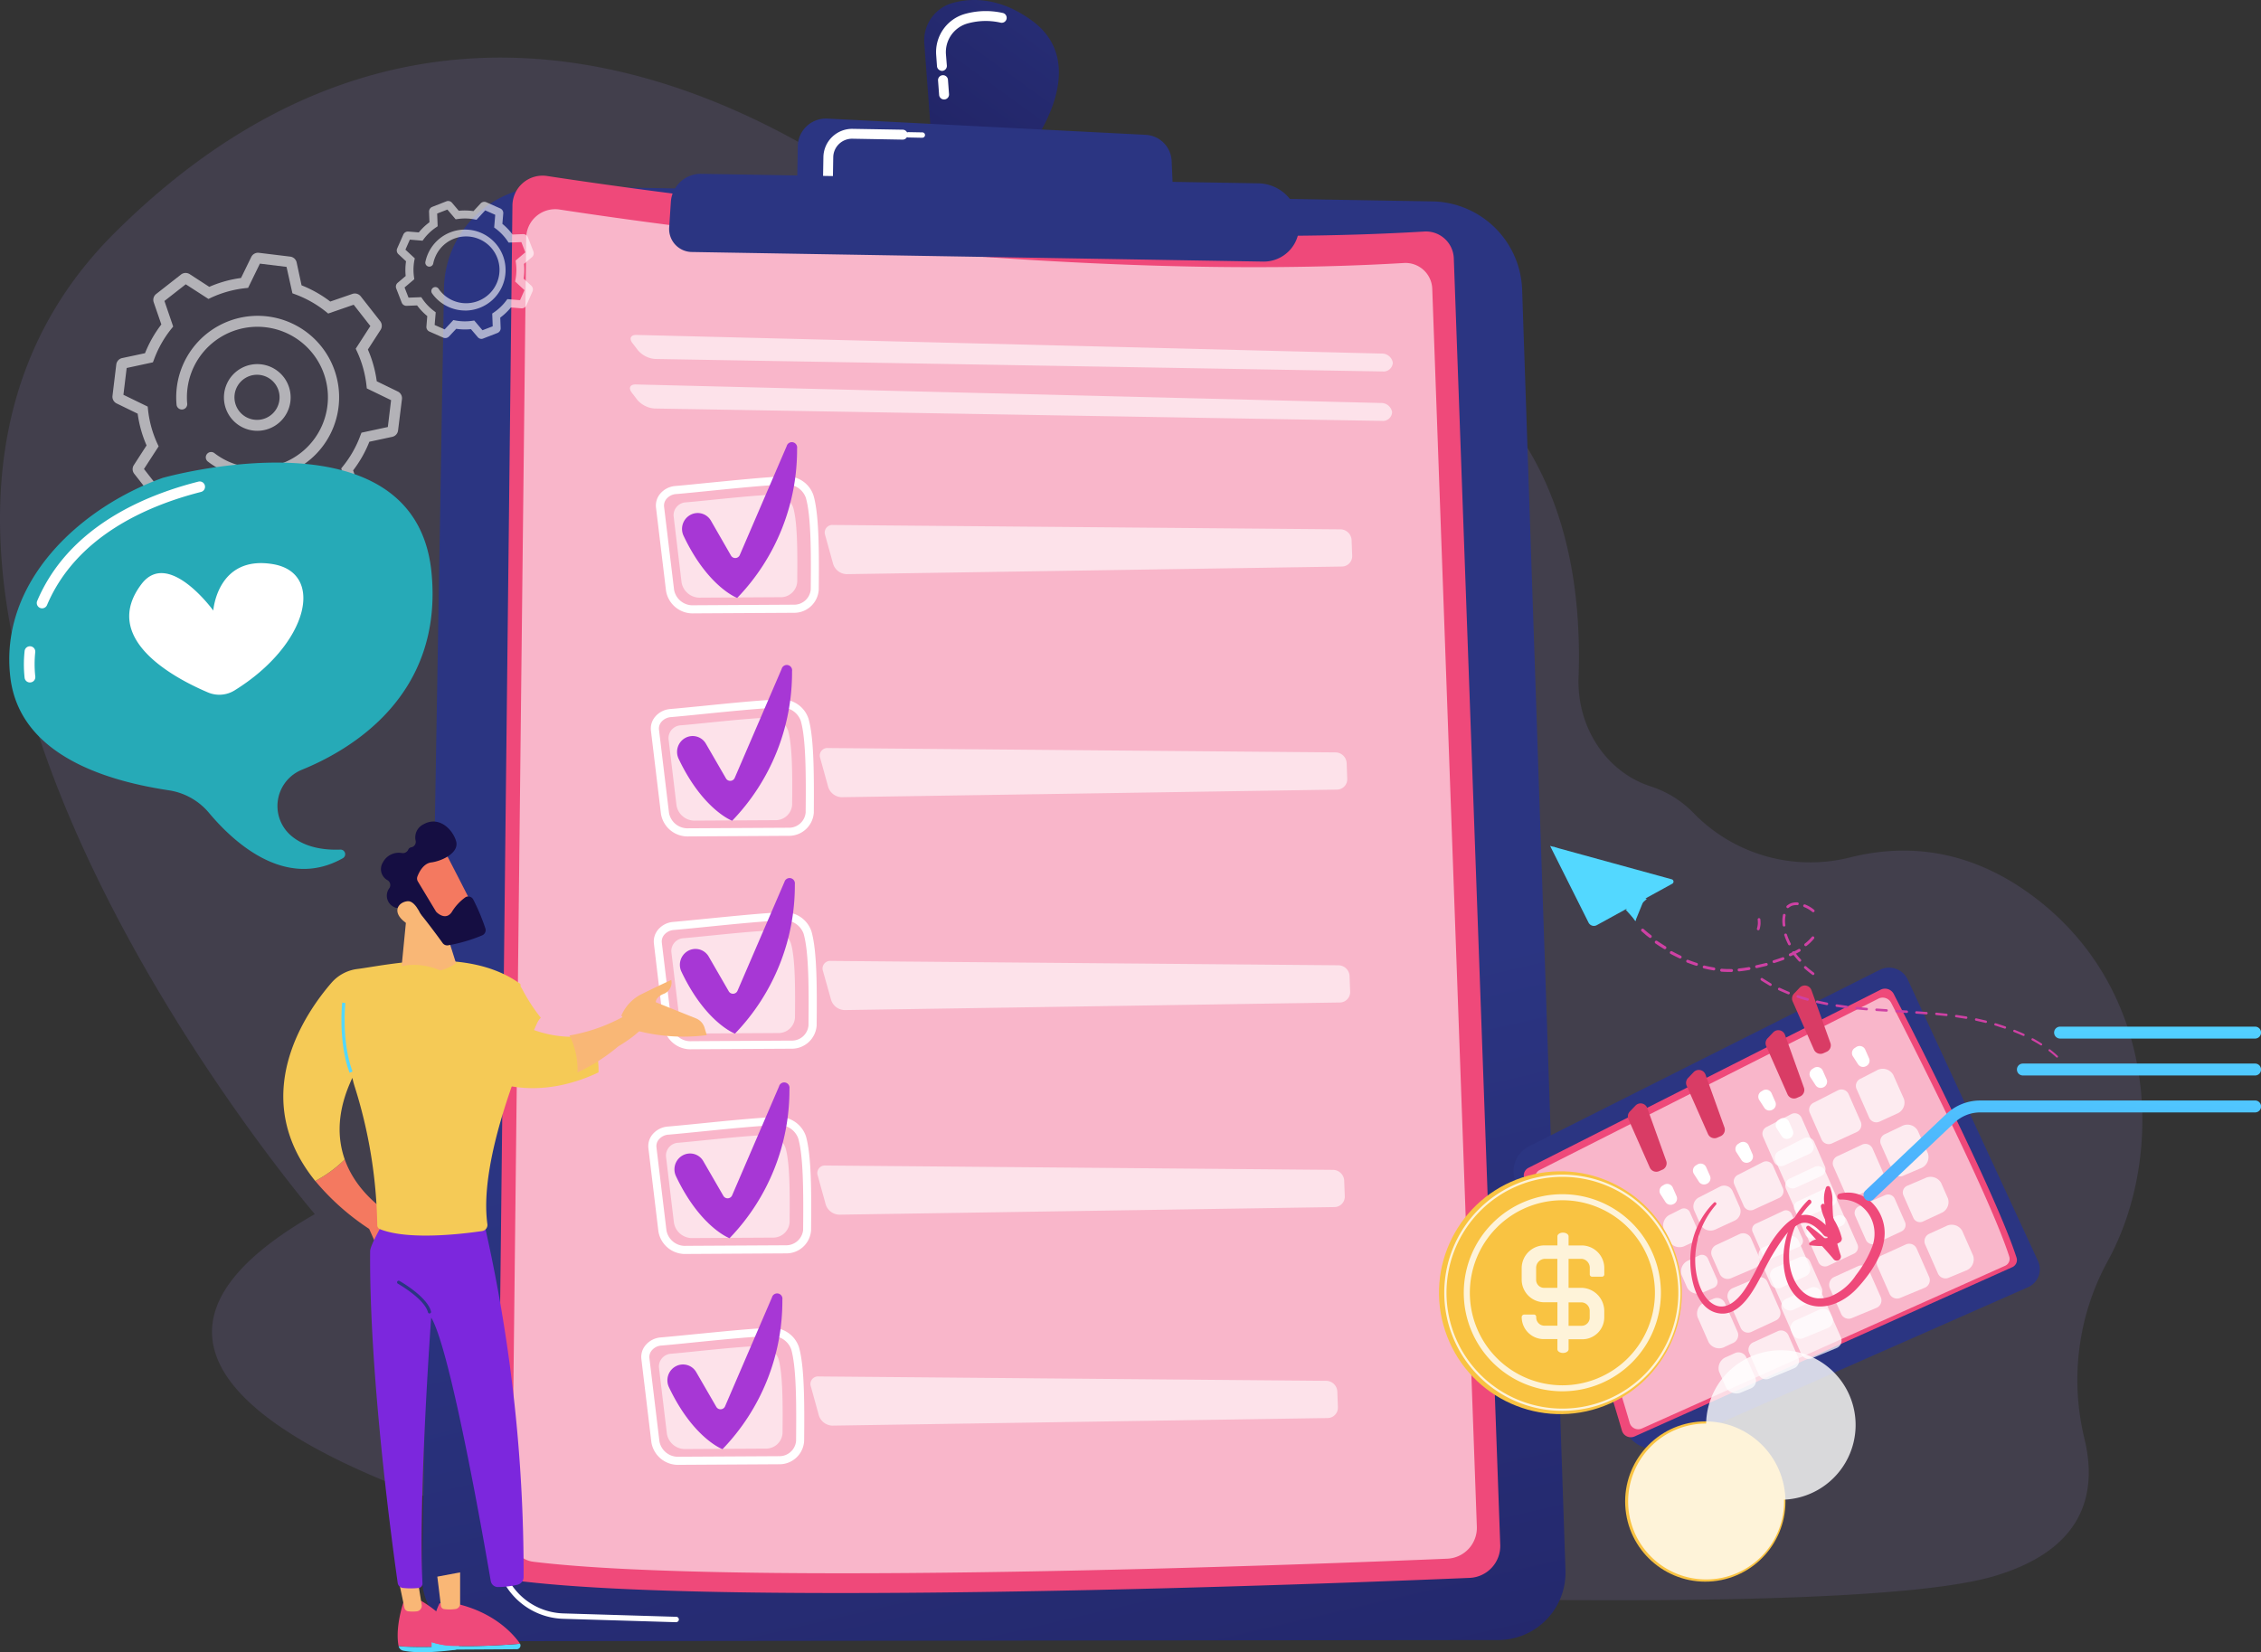 <svg xmlns="http://www.w3.org/2000/svg" xmlns:xlink="http://www.w3.org/1999/xlink" width="438.577" height="320.558" viewBox="0 0 438.577 320.558">
  <rect x="0" y="0" width="438.577" height="320.558" fill="#333333" stroke="none"/>
  <defs>
    <linearGradient id="linear-gradient" x1="0.428" y1="0.616" x2="0.689" y2="2.043" gradientUnits="objectBoundingBox">
      <stop offset="0" stop-color="#2b3582"/>
      <stop offset="1" stop-color="#150e42"/>
    </linearGradient>
    <linearGradient id="linear-gradient-2" x1="-1.502" y1="6.815" x2="-0.476" y2="5.744" gradientUnits="objectBoundingBox">
      <stop offset="0" stop-color="#a737d5"/>
      <stop offset="1" stop-color="#ef497a"/>
    </linearGradient>
    <linearGradient id="linear-gradient-3" x1="-11.484" y1="51.106" x2="-15.894" y2="56.664" xlink:href="#linear-gradient-2"/>
    <linearGradient id="linear-gradient-4" x1="-11.445" y1="51.105" x2="-15.852" y2="56.663" xlink:href="#linear-gradient-2"/>
    <linearGradient id="linear-gradient-5" x1="-10.707" y1="50.148" x2="-15.118" y2="55.713" xlink:href="#linear-gradient-2"/>
    <linearGradient id="linear-gradient-6" x1="-10.052" y1="50.091" x2="-15.855" y2="56.065" xlink:href="#linear-gradient-2"/>
    <linearGradient id="linear-gradient-7" x1="-9.144" y1="48.051" x2="-13.555" y2="53.609" xlink:href="#linear-gradient-2"/>
    <linearGradient id="linear-gradient-8" x1="0.689" y1="-1.147" x2="-2.328" y2="2.512" xlink:href="#linear-gradient"/>
    <linearGradient id="linear-gradient-9" x1="-2.535" y1="89.063" x2="-3.613" y2="95.21" xlink:href="#linear-gradient"/>
    <linearGradient id="linear-gradient-10" x1="-1.387" y1="87.915" x2="-1.832" y2="93.78" xlink:href="#linear-gradient"/>
    <linearGradient id="linear-gradient-11" x1="-181.697" y1="0.5" x2="-180.696" y2="0.5" gradientUnits="objectBoundingBox">
      <stop offset="0" stop-color="#f9b776"/>
      <stop offset="1" stop-color="#f47960"/>
    </linearGradient>
    <linearGradient id="linear-gradient-12" x1="-242.185" y1="0.502" x2="-241.185" y2="0.502" xlink:href="#linear-gradient-2"/>
    <linearGradient id="linear-gradient-13" x1="-243.629" y1="-12.954" x2="-247.327" y2="11.14" gradientUnits="objectBoundingBox">
      <stop offset="0" stop-color="#53d8ff"/>
      <stop offset="1" stop-color="#3840f7"/>
    </linearGradient>
    <linearGradient id="linear-gradient-14" x1="-640.454" y1="-0.842" x2="-640.959" y2="2.387" xlink:href="#linear-gradient-11"/>
    <linearGradient id="linear-gradient-15" x1="-166.295" y1="-5.4" x2="-168.81" y2="17.716" xlink:href="#linear-gradient-13"/>
    <linearGradient id="linear-gradient-16" x1="-168.233" y1="0.5" x2="-167.233" y2="0.5" xlink:href="#linear-gradient-2"/>
    <linearGradient id="linear-gradient-17" x1="-651.773" y1="-0.223" x2="-652.288" y2="2.539" xlink:href="#linear-gradient-11"/>
    <linearGradient id="linear-gradient-18" x1="-95.105" y1="-0.312" x2="-97.55" y2="1.239" gradientUnits="objectBoundingBox">
      <stop offset="0" stop-color="#7c27dd"/>
      <stop offset="1" stop-color="#2b41d9"/>
    </linearGradient>
    <linearGradient id="linear-gradient-19" x1="-270.942" y1="-0.222" x2="-271.76" y2="2.967" xlink:href="#linear-gradient-11"/>
    <linearGradient id="linear-gradient-20" x1="-202.077" y1="-176.07" x2="-203.149" y2="-174.789" xlink:href="#linear-gradient-11"/>
    <linearGradient id="linear-gradient-21" x1="-143.451" y1="-116.215" x2="-142.544" y2="-116.215" xlink:href="#linear-gradient"/>
    <linearGradient id="linear-gradient-22" x1="-581.999" y1="-585.295" x2="-579.54" y2="-587.951" xlink:href="#linear-gradient-11"/>
    <linearGradient id="linear-gradient-23" x1="-1335.95" y1="-0.965" x2="-1344.313" y2="1.467" xlink:href="#linear-gradient-13"/>
    <linearGradient id="linear-gradient-24" x1="-434.901" y1="-0.867" x2="-435.824" y2="0.839" xlink:href="#linear-gradient"/>
    <linearGradient id="linear-gradient-25" x1="-197.827" y1="-1.461" x2="-201.061" y2="3.372" xlink:href="#linear-gradient-11"/>
    <linearGradient id="linear-gradient-26" x1="-196.609" y1="-1.012" x2="-199.818" y2="5.17" xlink:href="#linear-gradient-11"/>
    <linearGradient id="linear-gradient-27" x1="-23.208" y1="27.156" x2="-24.022" y2="28.326" xlink:href="#linear-gradient"/>
    <linearGradient id="linear-gradient-28" x1="82.075" y1="-15.597" x2="80.857" y2="-15.084" xlink:href="#linear-gradient-2"/>
    <linearGradient id="linear-gradient-29" x1="24.858" y1="-17.883" x2="22.764" y2="-15.58" gradientUnits="objectBoundingBox">
      <stop offset="0" stop-color="#fdf53f"/>
      <stop offset="1" stop-color="#d93c65"/>
    </linearGradient>
    <linearGradient id="linear-gradient-30" x1="25.056" y1="-17.457" x2="22.963" y2="-15.154" xlink:href="#linear-gradient-29"/>
    <linearGradient id="linear-gradient-31" x1="25.289" y1="-16.871" x2="23.194" y2="-14.569" xlink:href="#linear-gradient-29"/>
    <linearGradient id="linear-gradient-32" x1="25.54" y1="-16.291" x2="23.447" y2="-13.989" xlink:href="#linear-gradient-29"/>
    <linearGradient id="linear-gradient-33" x1="165.628" y1="-40.928" x2="154.953" y2="-38.87" xlink:href="#linear-gradient-2"/>
    <linearGradient id="linear-gradient-34" x1="57.16" y1="-26.775" x2="53.494" y2="-25.426" xlink:href="#linear-gradient-2"/>
    <linearGradient id="linear-gradient-35" x1="38.937" y1="-28.271" x2="36.488" y2="-26.892" xlink:href="#linear-gradient-2"/>
    <linearGradient id="linear-gradient-36" x1="0.911" y1="-0.799" x2="-1.201" y2="5.475" xlink:href="#linear-gradient-13"/>
    <linearGradient id="linear-gradient-37" x1="0.824" y1="-4.479" x2="-2.615" y2="48.45" xlink:href="#linear-gradient-13"/>
    <linearGradient id="linear-gradient-38" x1="0.739" y1="-2.59" x2="-3.316" y2="50.22" xlink:href="#linear-gradient-13"/>
    <linearGradient id="linear-gradient-39" x1="91.144" y1="1.664" x2="90.164" y2="0.244" gradientUnits="objectBoundingBox">
      <stop offset="0" stop-color="#e92556"/>
      <stop offset="1" stop-color="#f9c342"/>
    </linearGradient>
    <linearGradient id="linear-gradient-40" x1="135.388" y1="1.664" x2="134.409" y2="0.244" xlink:href="#linear-gradient-39"/>
    <linearGradient id="linear-gradient-41" x1="-544.308" y1="-212.372" x2="-549.561" y2="-215.263" xlink:href="#linear-gradient-13"/>
    <linearGradient id="linear-gradient-42" x1="-88.466" y1="-58.316" x2="-89.445" y2="-59.912" xlink:href="#linear-gradient-13"/>
    <linearGradient id="linear-gradient-43" x1="-115.36" y1="-70.289" x2="-116.407" y2="-71.193" xlink:href="#linear-gradient-13"/>
    <linearGradient id="linear-gradient-44" x1="-24.697" y1="-272.276" x2="-20.383" y2="-273.126" xlink:href="#linear-gradient-13"/>
  </defs>
  <g id="chek-01" transform="translate(-5.431 -14.38)">
    <g id="Grupo_56151" data-name="Grupo 56151" transform="translate(5.431 25.557)" opacity="0.8">
      <path id="Trazado_132689" data-name="Trazado 132689" d="M333.739,182.368a31.572,31.572,0,0,0,30.7,8.784c10.425-2.584,22.762-1.85,35.354,7.559,24.412,18.2,25.5,50.612,14.554,70.66a48.093,48.093,0,0,0-4.619,34.454c2.525,10.205.426,21.645-17.795,26.895-36.777,10.6-238.687.14-264.481-4.594S5.449,295.269,66.493,260.391c0,0-105.816-123.659-38.853-190.345,60.622-60.367,123.833-26.43,152.777-4.521a58.7,58.7,0,0,0,37.23,12.112c33.867-1,96.515,6.795,93.986,78.633-.335,9.616,5.308,18.229,13.8,21.071A20.207,20.207,0,0,1,333.739,182.368Z" transform="translate(-5.431 -36.012)" fill="#7d6eb2" opacity="0.25"/>
    </g>
    <path id="Trazado_132694" data-name="Trazado 132694" d="M203.946,528.706a.45.45,0,0,1-.253-.377c-1.927-37.859-22.218-84.849-22.4-85.319a.439.439,0,1,1,.8-.351c.207.47,20.539,47.6,22.477,85.629a.429.429,0,0,1-.413.455A.46.46,0,0,1,203.946,528.706Z" transform="translate(-96.127 -206.838)" fill="#fff" opacity="0.53"/>
    <path id="Trazado_132695" data-name="Trazado 132695" d="M231.113,84.327l171.232,2.93A17.744,17.744,0,0,1,419.773,104.4l8.407,248.449a13.083,13.083,0,0,1-13.057,13.527l-196.313.222a12.4,12.4,0,0,1-12.432-12.634l4.258-249.844A20.152,20.152,0,0,1,231.113,84.327Z" transform="translate(-119.086 -33.804)" fill="url(#linear-gradient)"/>
    <path id="Trazado_132696" data-name="Trazado 132696" d="M253.289,578.505h0l-21.955-.661a13.589,13.589,0,0,1-13.135-13.76l.563-33.157a.517.517,0,1,1,1.033,0l-.563,33.157a12.556,12.556,0,0,0,12.132,12.711l21.955.661a.517.517,0,0,1,0,1.033Z" transform="translate(-116.699 -249.393)" fill="#fff"/>
    <path id="Trazado_132697" data-name="Trazado 132697" d="M220.117,506.557h0a.517.517,0,0,1-.517-.517l.093-5.374a.517.517,0,1,1,1.033,0l-.093,5.369a.517.517,0,0,1-.517.522Z" transform="translate(-116.496 -234.769)" fill="#fff"/>
    <path id="Trazado_132698" data-name="Trazado 132698" d="M246.307,80.4c23.329,3.565,103.569,14.747,170.137,10.773a5.41,5.41,0,0,1,5.735,5.2l9.006,249.57a6.2,6.2,0,0,1-5.963,6.443C397.237,353.565,281.98,358,240.98,353a4.935,4.935,0,0,1-4.33-4.955l2.925-261.935a5.849,5.849,0,0,1,6.733-5.71Z" transform="translate(-134.746 -31.873)" fill="url(#linear-gradient-2)"/>
    <path id="Trazado_132699" data-name="Trazado 132699" d="M251.3,93c22.451,3.436,99.668,14.189,163.729,10.37a5.2,5.2,0,0,1,5.524,5l8.65,240.182a5.994,5.994,0,0,1-5.735,6.2c-26.936,1.132-137.853,5.4-177.308.589a4.754,4.754,0,0,1-4.165-4.769L244.8,98.495A5.627,5.627,0,0,1,251.3,93Z" transform="translate(-137.301 -37.963)" fill="#fff" opacity="0.6"/>
    <g id="Grupo_56153" data-name="Grupo 56153" transform="translate(127.757 79.36)" opacity="0.6">
      <path id="Trazado_132700" data-name="Trazado 132700" d="M435.411,147.228a1.8,1.8,0,0,0,1.984-1.695,2.116,2.116,0,0,0-2.15-1.777l-144.539-3.617c-1.137-.031-1.5.682-.806,1.586l1.085,1.411a4.857,4.857,0,0,0,3.328,1.669Z" transform="translate(-289.549 -140.138)" fill="#fff"/>
    </g>
    <g id="Grupo_56154" data-name="Grupo 56154" transform="translate(127.622 88.966)" opacity="0.6">
      <path id="Trazado_132701" data-name="Trazado 132701" d="M290.395,158.729c-1.137-.031-1.5.687-.806,1.586l1.08,1.411A4.883,4.883,0,0,0,294,163.4l141.1,2.4a1.79,1.79,0,0,0,1.979-1.695,2.116,2.116,0,0,0-2.15-1.777Z" transform="translate(-289.235 -158.728)" fill="#fff"/>
    </g>
    <path id="Trazado_132702" data-name="Trazado 132702" d="M311.374,303.47h-.052l-19.273.114a5.239,5.239,0,0,1-5.4-4.366l-1.943-16.142a3.55,3.55,0,0,1,.8-2.692,4.284,4.284,0,0,1,2.961-1.519h0c1.622-.134,3.86-.362,6.319-.6,5.358-.543,11.43-1.152,14.985-1.25h.077a5.425,5.425,0,0,1,5.42,3.731c1.064,3.7,1.085,10.732,1.033,18.224A4.829,4.829,0,0,1,311.374,303.47Zm-22.782-23.035a2.7,2.7,0,0,0-1.87.94,1.994,1.994,0,0,0-.455,1.509l1.943,16.142a3.66,3.66,0,0,0,3.829,2.981l19.273-.108h.036a3.246,3.246,0,0,0,3.369-2.956c.072-7.373.057-14.277-.946-17.775a3.9,3.9,0,0,0-3.948-2.584c-3.514.1-9.817.734-14.881,1.24-2.475.253-4.718.475-6.35.615Z" transform="translate(-153.008 -126.927)" fill="#fff"/>
    <path id="Trazado_132703" data-name="Trazado 132703" d="M294.035,285.325c4.041-.341,12.83-1.369,17-1.483a3.72,3.72,0,0,1,3.772,2.522c.853,2.966.837,8.9.78,14.38a3.2,3.2,0,0,1-3.343,2.987l-15.4.088a3.565,3.565,0,0,1-3.684-2.935l-1.55-12.918a2.5,2.5,0,0,1,2.429-2.64Z" transform="translate(-156.502 -130.225)" fill="#fff" opacity="0.6"/>
    <g id="Grupo_56155" data-name="Grupo 56155" transform="translate(164.447 159.502)" opacity="0.6">
      <path id="Trazado_132704" data-name="Trazado 132704" d="M368.025,295.245a1.473,1.473,0,0,0-1.509,1.974l1.55,5.611a2.837,2.837,0,0,0,2.625,1.958l96.061-1.473a2.015,2.015,0,0,0,1.989-2.1l-.114-3.054a2.186,2.186,0,0,0-2.144-2.067Z" transform="translate(-366.426 -295.24)" fill="#fff"/>
    </g>
    <path id="Trazado_132705" data-name="Trazado 132705" d="M296.617,278.3h0a2.961,2.961,0,0,1,4.1,1.033l3.906,6.753a.951.951,0,0,0,1.695-.1l9.1-21.133a1.033,1.033,0,0,1,2.02.424,41.463,41.463,0,0,1-11.616,29.023s-5.684-2.113-10.391-12.039a3.1,3.1,0,0,1,1.183-3.963Z" transform="translate(-158.37 -120.682)" fill="url(#linear-gradient-3)"/>
    <path id="Trazado_132706" data-name="Trazado 132706" d="M313.554,219.725H313.5l-19.273.109a5.234,5.234,0,0,1-5.4-4.366l-1.943-16.142a3.534,3.534,0,0,1,.8-2.692,4.273,4.273,0,0,1,2.956-1.514h0c1.622-.134,3.86-.362,6.319-.61,5.358-.517,11.43-1.152,14.985-1.25h.078a5.389,5.389,0,0,1,5.42,3.725c1.064,3.7,1.085,10.732,1.008,18.224A4.778,4.778,0,0,1,313.554,219.725Zm-22.777-23.04a2.682,2.682,0,0,0-1.87.946,2,2,0,0,0-.46,1.509l1.943,16.142a3.661,3.661,0,0,0,3.829,2.981l19.273-.114h.041a3.237,3.237,0,0,0,3.364-2.956c.072-7.368.057-14.277-.946-17.775a3.891,3.891,0,0,0-3.942-2.584c-3.514.1-9.817.734-14.886,1.245-2.47.248-4.718.475-6.345.61Z" transform="translate(-154.202 -86.451)" fill="#fff"/>
    <path id="Trazado_132707" data-name="Trazado 132707" d="M296.215,201.605c4.046-.341,12.83-1.369,17-1.483a3.736,3.736,0,0,1,3.777,2.516c.847,2.966.832,8.9.775,14.385a3.2,3.2,0,0,1-3.343,2.987l-15.4.088a3.571,3.571,0,0,1-3.689-2.935l-1.55-12.918a2.506,2.506,0,0,1,2.429-2.64Z" transform="translate(-157.694 -89.764)" fill="#fff" opacity="0.6"/>
    <g id="Grupo_56156" data-name="Grupo 56156" transform="translate(165.407 116.233)" opacity="0.6">
      <path id="Trazado_132708" data-name="Trazado 132708" d="M370.2,211.5a1.473,1.473,0,0,0-1.509,1.974l1.55,5.606a2.847,2.847,0,0,0,2.625,1.963l96.061-1.478a2.02,2.02,0,0,0,1.994-2.093l-.114-3.059a2.2,2.2,0,0,0-2.144-2.067Z" transform="translate(-368.606 -211.5)" fill="#fff"/>
    </g>
    <path id="Trazado_132709" data-name="Trazado 132709" d="M298.752,194.592h0a2.961,2.961,0,0,1,4.1,1.033l3.906,6.795a.951.951,0,0,0,1.695-.1l9.1-21.133a1.033,1.033,0,0,1,2.02.424,41.448,41.448,0,0,1-11.616,29.023s-5.684-2.108-10.391-12.039A3.1,3.1,0,0,1,298.752,194.592Z" transform="translate(-159.529 -80.244)" fill="url(#linear-gradient-4)"/>
    <path id="Trazado_132710" data-name="Trazado 132710" d="M312.625,383.394h-.057l-19.273.109a5.238,5.238,0,0,1-5.4-4.366L285.978,363a3.576,3.576,0,0,1,.8-2.692,4.283,4.283,0,0,1,2.961-1.514h0c1.622-.14,3.86-.362,6.319-.61,5.353-.517,11.424-1.152,14.985-1.25h.083a5.42,5.42,0,0,1,5.42,3.726c1.059,3.7,1.08,10.732,1,18.224A4.836,4.836,0,0,1,312.625,383.394Zm-22.782-23.035a2.718,2.718,0,0,0-1.87.94,2.01,2.01,0,0,0-.46,1.514l1.943,16.142a3.666,3.666,0,0,0,3.834,2.981l19.273-.114h.036a3.233,3.233,0,0,0,3.364-2.956c.078-7.368.062-14.277-.946-17.775a3.907,3.907,0,0,0-3.943-2.584c-3.514.1-9.817.734-14.886,1.245-2.47.248-4.712.47-6.345.61Z" transform="translate(-153.705 -165.55)" fill="#fff"/>
    <path id="Trazado_132711" data-name="Trazado 132711" d="M295.255,365.255c4.046-.341,12.83-1.369,17-1.483a3.725,3.725,0,0,1,3.772,2.522c.853,2.966.837,8.9.78,14.385a3.2,3.2,0,0,1-3.343,2.981l-15.4.088a3.566,3.566,0,0,1-3.689-2.935l-1.55-12.918a2.5,2.5,0,0,1,2.429-2.64Z" transform="translate(-157.169 -168.855)" fill="#fff" opacity="0.6"/>
    <g id="Grupo_56157" data-name="Grupo 56157" transform="translate(164.982 200.808)" opacity="0.6">
      <path id="Trazado_132712" data-name="Trazado 132712" d="M369.245,375.185a1.473,1.473,0,0,0-1.509,1.974l1.576,5.606a2.832,2.832,0,0,0,2.625,1.958L468,383.251a2.02,2.02,0,0,0,1.989-2.1l-.114-3.054a2.191,2.191,0,0,0-2.144-2.067Z" transform="translate(-367.646 -375.18)" fill="#fff"/>
    </g>
    <path id="Trazado_132713" data-name="Trazado 132713" d="M297.813,358.267h0a2.961,2.961,0,0,1,4.1,1.033l3.9,6.753a.951.951,0,0,0,1.695-.1l9.11-21.133a1.033,1.033,0,0,1,2.015.424,41.448,41.448,0,0,1-11.616,29.024s-5.684-2.108-10.391-12.039A3.1,3.1,0,0,1,297.813,358.267Z" transform="translate(-159.021 -159.345)" fill="url(#linear-gradient-5)"/>
    <path id="Trazado_132714" data-name="Trazado 132714" d="M310.285,460.249h-.052l-19.273.114a5.238,5.238,0,0,1-5.4-4.366l-1.943-16.142a3.576,3.576,0,0,1,.8-2.692,4.3,4.3,0,0,1,2.956-1.519h0c1.622-.134,3.86-.357,6.314-.6,5.095-.517,11.435-1.152,14.985-1.25a5.5,5.5,0,0,1,5.5,3.725c1.059,3.7,1.08,10.732,1,18.224A4.8,4.8,0,0,1,310.285,460.249Zm-22.777-23.035a2.692,2.692,0,0,0-1.87.94,2,2,0,0,0-.46,1.509l1.943,16.142a3.655,3.655,0,0,0,3.829,2.981l19.273-.108a3.311,3.311,0,0,0,3.405-2.956c.072-7.373.057-14.277-.946-17.775a3.932,3.932,0,0,0-3.943-2.584c-3.519.1-9.817.734-14.892,1.245-2.47.248-4.712.47-6.34.61Z" transform="translate(-152.412 -202.696)" fill="#fff"/>
    <path id="Trazado_132715" data-name="Trazado 132715" d="M292.945,442.065c4.046-.341,12.83-1.369,17-1.483a3.726,3.726,0,0,1,3.777,2.522c.847,2.966.832,8.9.78,14.385a3.2,3.2,0,0,1-3.343,2.981l-15.4.088a3.566,3.566,0,0,1-3.689-2.935l-1.55-12.918a2.5,2.5,0,0,1,2.428-2.64Z" transform="translate(-155.906 -205.976)" fill="#fff" opacity="0.6"/>
    <g id="Grupo_56158" data-name="Grupo 56158" transform="translate(163.968 240.496)" opacity="0.6">
      <path id="Trazado_132716" data-name="Trazado 132716" d="M366.936,452a1.473,1.473,0,0,0-1.509,1.969l1.55,5.611a2.837,2.837,0,0,0,2.625,1.958l96.066-1.473a2.02,2.02,0,0,0,1.989-2.1l-.114-3.054a2.2,2.2,0,0,0-2.144-2.067Z" transform="translate(-365.34 -451.99)" fill="#fff"/>
    </g>
    <path id="Trazado_132717" data-name="Trazado 132717" d="M295.5,435.043h0a2.956,2.956,0,0,1,4.1,1.033l3.906,6.753a.951.951,0,0,0,1.695-.1l9.1-21.133a1.033,1.033,0,0,1,2.02.424A41.455,41.455,0,0,1,304.7,451.046s-5.684-2.113-10.391-12.039a3.1,3.1,0,0,1,1.183-3.963Z" transform="translate(-157.757 -196.433)" fill="url(#linear-gradient-6)"/>
    <path id="Trazado_132718" data-name="Trazado 132718" d="M307.264,539.431h-.052l-19.273.114a5.235,5.235,0,0,1-5.4-4.366L280.6,519.036a3.534,3.534,0,0,1,.8-2.692,4.258,4.258,0,0,1,2.956-1.519h0c1.622-.134,3.86-.357,6.319-.6,5.358-.517,11.43-1.152,14.985-1.25a5.483,5.483,0,0,1,5.5,3.726c1.064,3.7,1.085,10.732,1.008,18.224A4.784,4.784,0,0,1,307.264,539.431ZM284.482,516.4a2.671,2.671,0,0,0-1.865.94,2,2,0,0,0-.46,1.509l1.943,16.142a3.656,3.656,0,0,0,3.829,2.981l19.273-.108h.041a3.244,3.244,0,0,0,3.364-2.956c.072-7.373.057-14.277-.946-17.775a3.954,3.954,0,0,0-3.948-2.583c-3.514.1-9.817.734-14.881,1.24-2.47.253-4.718.475-6.35.615Z" transform="translate(-150.756 -240.965)" fill="#fff"/>
    <path id="Trazado_132719" data-name="Trazado 132719" d="M289.925,521.285c4.03-.351,12.814-1.385,17-1.483a3.731,3.731,0,0,1,3.777,2.522c.847,2.966.832,8.9.775,14.38a3.2,3.2,0,0,1-3.343,2.987l-15.4.088a3.565,3.565,0,0,1-3.684-2.935l-1.55-12.918a2.5,2.5,0,0,1,2.428-2.64Z" transform="translate(-154.254 -244.263)" fill="#fff" opacity="0.6"/>
    <g id="Grupo_56159" data-name="Grupo 56159" transform="translate(162.636 281.425)" opacity="0.6">
      <path id="Trazado_132720" data-name="Trazado 132720" d="M363.915,531.205a1.473,1.473,0,0,0-1.509,1.974l1.55,5.611a2.836,2.836,0,0,0,2.625,1.958l96.061-1.473a2.015,2.015,0,0,0,1.989-2.1l-.114-3.054a2.186,2.186,0,0,0-2.139-2.067Z" transform="translate(-362.316 -531.2)" fill="#fff"/>
    </g>
    <path id="Trazado_132721" data-name="Trazado 132721" d="M292.477,514.263h0a2.956,2.956,0,0,1,4.1,1.033l3.906,6.753a.951.951,0,0,0,1.695-.1l9.1-21.133a1.033,1.033,0,0,1,2.02.424,41.455,41.455,0,0,1-11.616,29.023s-5.684-2.113-10.391-12.039a3.1,3.1,0,0,1,1.183-3.963Z" transform="translate(-156.106 -234.719)" fill="url(#linear-gradient-7)"/>
    <path id="Trazado_132722" data-name="Trazado 132722" d="M422.141,18.317c-6.107-4.408-11.492-4.413-15.295-3.364a7.549,7.549,0,0,0-5.5,7.849l1.328,17.847,19.4,2.067S434.129,26.962,422.141,18.317Zm-8.784,14.23a5.073,5.073,0,1,0-.005,0Z" transform="translate(-216.622)" fill="url(#linear-gradient-8)"/>
    <path id="Trazado_132723" data-name="Trazado 132723" d="M406.163,35.627a.966.966,0,0,1-.615-.832l-.212-2.842a.966.966,0,0,1,1.922-.145l.212,2.847a.966.966,0,0,1-.889,1.033A.951.951,0,0,1,406.163,35.627Zm-.413-5.57a.966.966,0,0,1-.615-.827l-.155-2.16a7.694,7.694,0,0,1,5.6-7.983,15.026,15.026,0,0,1,7.322-.181.971.971,0,0,1,.729,1.152.961.961,0,0,1-1.147.729,13.073,13.073,0,0,0-6.412.155,5.777,5.777,0,0,0-4.2,5.989l.176,2.181a.966.966,0,0,1-.889,1.033.94.94,0,0,1-.408-.088Z" transform="translate(-217.952 -2.011)" fill="#fff"/>
    <path id="Trazado_132724" data-name="Trazado 132724" d="M352.25,73.232l.15-8.96a5.467,5.467,0,0,1,5.746-5.369l61.736,3.147a5.322,5.322,0,0,1,5.043,5.084l.367,8.619Z" transform="translate(-192.221 -21.514)" fill="url(#linear-gradient-9)"/>
    <path id="Trazado_132725" data-name="Trazado 132725" d="M394.2,65.09h0l-2.687-.057a.517.517,0,1,1,0-1.033h0l2.656.047a.517.517,0,1,1,0,1.033Z" transform="translate(-209.85 -23.981)" fill="#fff"/>
    <path id="Trazado_132726" data-name="Trazado 132726" d="M357.594,72.768a.966.966,0,0,1-.594-.915l.062-3.617a5.575,5.575,0,0,1,5.684-5.477l9.766.165a.966.966,0,0,1-.031,1.927l-9.8-.176a3.653,3.653,0,0,0-3.71,3.586l-.062,3.617a.966.966,0,0,1-.982.946A1.033,1.033,0,0,1,357.594,72.768Z" transform="translate(-191.912 -23.381)" fill="#fff"/>
    <path id="Trazado_132727" data-name="Trazado 132727" d="M309.053,79.649,417.1,81.489a7.988,7.988,0,0,1,7.751,6.759l.083.517a6.862,6.862,0,0,1-6.893,7.911L307.2,94.815a4.464,4.464,0,0,1-4.376-4.749l.326-4.955a5.823,5.823,0,0,1,5.906-5.462Z" transform="translate(-167.59 -31.544)" fill="url(#linear-gradient-10)"/>
    <path id="Trazado_132728" data-name="Trazado 132728" d="M129.5,449.72a24.42,24.42,0,0,1-5.72,4.18,47.448,47.448,0,0,0,10.458,9.3l1.292,2.9,4.134-4.966S132.239,457.434,129.5,449.72Z" transform="translate(-57.197 -210.396)" fill="url(#linear-gradient-11)"/>
    <path id="Trazado_132729" data-name="Trazado 132729" d="M166.624,623.668a1.184,1.184,0,0,0-.026-.269c-1.343-5.322-8-8.639-8-8.639l-2.64.207c-1.519,4.692-1.323,7.57-1.08,8.851a.155.155,0,0,0,.026.1,62.714,62.714,0,0,0,11.724-.253Z" transform="translate(-72.144 -290.159)" fill="url(#linear-gradient-12)"/>
    <path id="Trazado_132730" data-name="Trazado 132730" d="M155.08,632.283a1.152,1.152,0,0,0,.837.847c3.1.651,8.024.124,10.091-.145a.956.956,0,0,0,.8-.956,62.7,62.7,0,0,1-11.724.253Z" transform="translate(-72.324 -298.505)" fill="url(#linear-gradient-13)"/>
    <path id="Trazado_132731" data-name="Trazado 132731" d="M155.06,607.59l1.121,5.379a.873.873,0,0,0,.749.723,7.618,7.618,0,0,0,1.736,0,1.106,1.106,0,0,0,.873-1.3l-.775-4.774Z" transform="translate(-72.314 -286.694)" fill="url(#linear-gradient-14)"/>
    <path id="Trazado_132732" data-name="Trazado 132732" d="M195.033,631.724a15.9,15.9,0,0,1-5.2-.744v.889a.568.568,0,0,0,.548.584l16.018-.1a.729.729,0,0,0,.589-1.064C204.9,631.461,199.539,631.848,195.033,631.724Z" transform="translate(-100.679 -297.998)" fill="url(#linear-gradient-15)"/>
    <path id="Trazado_132733" data-name="Trazado 132733" d="M206.955,624.234a1.32,1.32,0,0,0-.062-.119c-1.416-1.974-5.017-5.911-12.132-7.616l-3.41-.109a15.951,15.951,0,0,0-1.55,7.539,15.9,15.9,0,0,0,5.2.744A119.576,119.576,0,0,0,206.955,624.234Z" transform="translate(-100.66 -290.947)" fill="url(#linear-gradient-16)"/>
    <path id="Trazado_132734" data-name="Trazado 132734" d="M191.6,605.607c.036.258.517,4.134.687,5.622a.744.744,0,0,0,.625.672,7.839,7.839,0,0,0,2.346-.036,1.034,1.034,0,0,0,.765-1.033V604.78Z" transform="translate(-101.341 -285.336)" fill="url(#linear-gradient-17)"/>
    <path id="Trazado_132735" data-name="Trazado 132735" d="M166.039,469.81a304.87,304.87,0,0,1,8.112,70.66,1.55,1.55,0,0,1-1.209,1.483,18.136,18.136,0,0,1-3.818.444,1.421,1.421,0,0,1-1.349-1.183c-1.152-6.769-7.776-44.907-11.554-51.1,0,0-2.48,33.968-1.69,51.588a.832.832,0,0,1-.734.868,13.878,13.878,0,0,1-3.064,0,1.116,1.116,0,0,1-1-.946c-.822-5.73-5.555-39.833-5.353-64.4,0-1.385,3.663-7.41,3.663-7.41Z" transform="translate(-67.152 -220.106)" fill="url(#linear-gradient-18)"/>
    <path id="Trazado_132736" data-name="Trazado 132736" d="M161.738,386.17a34.283,34.283,0,0,1-3.488-5.322c-1.364-2.583-.109,1.674-.481-1.245-10.241-7.389-25.66-3.648-31.628-2.894a7.958,7.958,0,0,0-5.033,2.7c-5.11,5.916-16.328,22.11-3.126,38.428a24.418,24.418,0,0,0,5.72-4.18c-1.457-4.134-1.581-9.378,1.483-15.832a15.575,15.575,0,0,0,.388,1.519,94,94,0,0,1,4.439,27.05.842.842,0,0,0,.517.791c5.555,2.227,16.24.9,19.831.367a1.2,1.2,0,0,0,1.008-1.369c-1.762-12.758,7.275-33.746,9.662-39A3.415,3.415,0,0,1,161.738,386.17Z" transform="translate(-51.4 -174.331)" fill="#f5ca56"/>
    <path id="Trazado_132737" data-name="Trazado 132737" d="M157.14,357.14l-1.07,10.928s6.154,1.855,10.624-1.3l-3.142-9.936Z" transform="translate(-72.802 -165.503)" fill="url(#linear-gradient-19)"/>
    <path id="Trazado_132738" data-name="Trazado 132738" d="M164.393,332.88c.145.139,6.247,12.117,6.247,12.117l-6.914,3.338-7.466-10.494S161.892,330.55,164.393,332.88Z" transform="translate(-72.894 -153.707)" fill="url(#linear-gradient-20)"/>
    <path id="Trazado_132739" data-name="Trazado 132739" d="M155.523,333.51a1.1,1.1,0,0,0,.083.971l3.462,5.746a1.177,1.177,0,0,0,.186.238c.413.382,1.819,1.493,2.9,0a9.661,9.661,0,0,1,2.723-2.945,1.1,1.1,0,0,1,1.488.491,40.436,40.436,0,0,1,2.341,5.591,1.1,1.1,0,0,1-.636,1.343,30.392,30.392,0,0,1-6.624,1.932,1.09,1.09,0,0,1-1.033-.444c-1.033-1.447-4.035-5.487-5.053-6.5-.94-.94-2.682-.584-3.467-.362a1.106,1.106,0,0,1-.884-.114,2.432,2.432,0,0,1-.915-3.7,1.106,1.106,0,0,0-.341-1.5,2.441,2.441,0,0,1-.935-3.462,3.455,3.455,0,0,1,3.725-1.819,1.142,1.142,0,0,0,1.2-.672.734.734,0,0,1,.574-.444,1.075,1.075,0,0,0,.863-1.261,2.832,2.832,0,0,1,1.576-3.235c2.987-1.638,5.6,1.033,6.262,3.286s-2.671,3.849-4.769,4.134C156.707,330.952,155.859,332.631,155.523,333.51Z" transform="translate(-69.119 -149.087)" fill="url(#linear-gradient-21)"/>
    <path id="Trazado_132740" data-name="Trazado 132740" d="M159.625,356.5s-1.328-3.881-3.023-3.736-3.033,1.834-.93,3.736C158.287,358.838,159.625,356.5,159.625,356.5Z" transform="translate(-72.089 -163.538)" fill="url(#linear-gradient-22)"/>
    <path id="Trazado_132741" data-name="Trazado 132741" d="M135.164,404.435c-2.237-6.123-1.426-13.522-1.416-13.595l.615.072c0,.072-.8,7.327,1.385,13.31Z" transform="translate(-61.941 -181.94)" fill="url(#linear-gradient-23)"/>
    <path id="Trazado_132742" data-name="Trazado 132742" d="M160.77,501.612a.31.31,0,0,1-.3-.233c-.687-2.635-5.8-5.529-5.849-5.555a.311.311,0,0,1,.3-.543c.217.124,5.394,3.054,6.144,5.942a.31.31,0,0,1-.222.377Z" transform="translate(-72.026 -232.397)" fill="url(#linear-gradient-24)"/>
    <path id="Trazado_132743" data-name="Trazado 132743" d="M213.183,390.365c-11.585,1.741-19.118-5.57-24.755-10-7.43-5.849-13.207-3.007-13.207-3.007l7.921,15.114c11.827,11.151,23.955,8.676,31.6,5.064a14.768,14.768,0,0,0-1.555-7.167Z" transform="translate(-93.221 -175.089)" fill="#f5ca56"/>
    <path id="Trazado_132744" data-name="Trazado 132744" d="M264.966,389.81l-3.839,2.067a33.532,33.532,0,0,1-12.437,4.842,14.768,14.768,0,0,1,1.55,7.172,35.423,35.423,0,0,0,7.921-5.064C266.868,393.639,264.966,389.81,264.966,389.81Z" transform="translate(-132.791 -181.442)" fill="url(#linear-gradient-25)"/>
    <path id="Trazado_132745" data-name="Trazado 132745" d="M286.992,391.605a2.832,2.832,0,0,0-1.653-1.814l-7.8-3.136s-.119-1,1.648-1.679a2.339,2.339,0,0,0,1.349-2.656s-2.408,1.1-5.937,2.847a8.267,8.267,0,0,0-3.751,4.082l2,2.64a35.689,35.689,0,0,0,14.571,1.147Z" transform="translate(-144.892 -177.823)" fill="url(#linear-gradient-26)"/>
    <path id="Trazado_132746" data-name="Trazado 132746" d="M716,470.584a6.17,6.17,0,0,1-8.133-3.157L686.686,419.42a5.43,5.43,0,0,1,2.532-7.048l68.04-34.232a4,4,0,0,1,5.436,1.9l25.262,54.585a3.808,3.808,0,0,1-1.917,5.079Z" transform="translate(-387.202 -175.596)" fill="url(#linear-gradient-27)"/>
    <path id="Trazado_132747" data-name="Trazado 132747" d="M711.555,472.482a1.8,1.8,0,0,1-2.459-1.142c-2-6.945-9.187-30.7-18.839-48.71a1.659,1.659,0,0,1,.713-2.263l68.3-34.557a1.912,1.912,0,0,1,2.558.832c3.922,7.637,19.95,39.13,23.82,51.154a1.514,1.514,0,0,1-.822,1.839Z" transform="translate(-389.056 -179.41)" fill="url(#linear-gradient-28)"/>
    <path id="Trazado_132748" data-name="Trazado 132748" d="M715.044,472.567a1.726,1.726,0,0,1-2.361-1.1c-1.927-6.686-8.846-29.551-18.131-46.881a1.591,1.591,0,0,1,.682-2.175l65.7-33.24a1.834,1.834,0,0,1,2.46.8c3.772,7.342,19.2,37.653,22.921,49.247a1.457,1.457,0,0,1-.791,1.772Z" transform="translate(-391.135 -181.04)" fill="#fff" opacity="0.6"/>
    <path id="Trazado_132749" data-name="Trazado 132749" d="M705.726,441.539l-.641.284a1.38,1.38,0,0,1-1.814-.7l-4.134-9.358a1.369,1.369,0,0,1,.258-1.5l1.1-1.152a1.374,1.374,0,0,1,2.294.481l3.669,10.231a1.374,1.374,0,0,1-.729,1.721Z" transform="translate(-377.825 -200.226)" fill="url(#linear-gradient-29)"/>
    <path id="Trazado_132750" data-name="Trazado 132750" d="M730.526,428.968l-.641.279a1.38,1.38,0,0,1-1.814-.7l-4.134-9.358a1.369,1.369,0,0,1,.258-1.5l1.1-1.152a1.38,1.38,0,0,1,2.294.481l3.669,10.231A1.374,1.374,0,0,1,730.526,428.968Z" transform="translate(-391.334 -194.15)" fill="url(#linear-gradient-30)"/>
    <path id="Trazado_132751" data-name="Trazado 132751" d="M764.406,414.048l-.641.279a1.369,1.369,0,0,1-1.814-.7l-4.134-9.352a1.369,1.369,0,0,1,.258-1.5l1.1-1.157a1.374,1.374,0,0,1,2.3.512l3.669,10.226A1.38,1.38,0,0,1,764.406,414.048Z" transform="translate(-409.79 -186.939)" fill="url(#linear-gradient-31)"/>
    <path id="Trazado_132752" data-name="Trazado 132752" d="M797.476,397.275l-.641.284a1.38,1.38,0,0,1-1.814-.708l-4.134-9.352a1.369,1.369,0,0,1,.258-1.5l1.1-1.157a1.375,1.375,0,0,1,2.294.486l3.669,10.226A1.369,1.369,0,0,1,797.476,397.275Z" transform="translate(-437.728 -178.832)" fill="url(#linear-gradient-32)"/>
    <path id="Trazado_132753" data-name="Trazado 132753" d="M779.774,436.953,781.9,441.8a1.452,1.452,0,0,0,1.932.734l4.94-2.273a1.447,1.447,0,0,0,.718-1.9l-2.248-5.1a1.447,1.447,0,0,0-1.995-.7l-4.831,2.516a1.457,1.457,0,0,0-.641,1.87Z" transform="translate(-432.354 -202.026)" fill="#fff" opacity="0.72"/>
    <path id="Trazado_132754" data-name="Trazado 132754" d="M748.435,459.81l4.94-2.274a1.447,1.447,0,0,0,.723-1.9l-1.912-4.335a1.447,1.447,0,0,0-1.984-.708l-4.852,2.48a1.447,1.447,0,0,0-.667,1.876l1.824,4.134a1.447,1.447,0,0,0,1.927.729Z" transform="translate(-402.832 -210.741)" fill="#fff" opacity="0.72"/>
    <path id="Trazado_132755" data-name="Trazado 132755" d="M774.465,505.951l-4.707,2.139a1.581,1.581,0,0,0-.791,2.067l1.953,4.433a1.586,1.586,0,0,0,2.067.822l4.774-1.984a1.586,1.586,0,0,0,.842-2.1l-2.026-4.588a1.581,1.581,0,0,0-2.113-.791Z" transform="translate(-416.086 -237.501)" fill="#fff" opacity="0.72"/>
    <path id="Trazado_132756" data-name="Trazado 132756" d="M760.538,519.2l-1.912-4.335a1.55,1.55,0,0,0-2.067-.785l-4.759,2.165a1.55,1.55,0,0,0-.775,2.067l1.839,4.175a1.55,1.55,0,0,0,2.02.811l4.826-2.01a1.55,1.55,0,0,0,.827-2.087Z" transform="translate(-406.291 -241.431)" fill="#fff" opacity="0.72"/>
    <path id="Trazado_132757" data-name="Trazado 132757" d="M744.2,482l-1.55-3.56a1.674,1.674,0,0,0-2.243-.837l-4.516,2.119a1.664,1.664,0,0,0-.822,2.186l1.5,3.4a1.664,1.664,0,0,0,2.186.863l4.588-1.958A1.669,1.669,0,0,0,744.2,482Z" transform="translate(-397.557 -223.794)" fill="#fff" opacity="0.72"/>
    <path id="Trazado_132758" data-name="Trazado 132758" d="M752.19,500.3l-2.4-5.441a1.55,1.55,0,0,0-2.031-.8l-4.712,2a1.674,1.674,0,0,0-.873,2.217l2.423,5.5a1.55,1.55,0,0,0,2.067.78l4.733-2.212a1.55,1.55,0,0,0,.791-2.051Z" transform="translate(-401.514 -231.766)" fill="#fff" opacity="0.72"/>
    <path id="Trazado_132759" data-name="Trazado 132759" d="M766.171,451.231l4.94-2.274a1.436,1.436,0,0,0,.723-1.9l-2.067-4.728a1.447,1.447,0,0,0-1.984-.7l-4.852,2.475a1.452,1.452,0,0,0-.667,1.876l1.995,4.516a1.447,1.447,0,0,0,1.912.734Z" transform="translate(-412.43 -206.41)" fill="#fff" opacity="0.72"/>
    <path id="Trazado_132760" data-name="Trazado 132760" d="M770.148,492.259l-2.243-5.09a1.586,1.586,0,0,0-2.067-.816l-4.738,2.031a1.581,1.581,0,0,0-.827,2.093l2.31,5.245a1.581,1.581,0,0,0,2.118.8l4.687-2.186A1.581,1.581,0,0,0,770.148,492.259Z" transform="translate(-411.37 -228.04)" fill="#fff" opacity="0.72"/>
    <path id="Trazado_132761" data-name="Trazado 132761" d="M776.334,460.547l-5.374,2.516a1.2,1.2,0,0,0-.589,1.55l2.155,4.893a1.2,1.2,0,0,0,1.55.62l5.456-2.33a1.194,1.194,0,0,0,.625-1.586l-2.237-5.084A1.2,1.2,0,0,0,776.334,460.547Z" transform="translate(-416.879 -215.576)" fill="#fff" opacity="0.72"/>
    <path id="Trazado_132762" data-name="Trazado 132762" d="M788.378,456.641l2.067,4.65a1.5,1.5,0,0,0,1.969.78L797.307,460a1.509,1.509,0,0,0,.791-1.994l-2.139-4.852a1.514,1.514,0,0,0-2.02-.76l-4.821,2.258a1.514,1.514,0,0,0-.739,1.984Z" transform="translate(-436.51 -211.623)" fill="#fff" opacity="0.72"/>
    <path id="Trazado_132763" data-name="Trazado 132763" d="M756.122,478.213l5.462-2.33a1.2,1.2,0,0,0,.625-1.586l-2.1-4.764a1.2,1.2,0,0,0-1.607-.6l-5.374,2.516a1.2,1.2,0,0,0-.589,1.55l2.015,4.573A1.2,1.2,0,0,0,756.122,478.213Z" transform="translate(-407.15 -219.627)" fill="#fff" opacity="0.72"/>
    <path id="Trazado_132764" data-name="Trazado 132764" d="M783.911,478.622l-4.759,2.031a1.586,1.586,0,0,0-.827,2.093l2.18,4.94a1.576,1.576,0,0,0,2.113.8l4.692-2.186a1.55,1.55,0,0,0,.775-2.067l-2.108-4.785a1.581,1.581,0,0,0-2.067-.822Z" transform="translate(-431.65 -224.303)" fill="#fff" opacity="0.72"/>
    <path id="Trazado_132765" data-name="Trazado 132765" d="M802.116,470.774l-5.09,2.17a1.4,1.4,0,0,0-.729,1.855l2.191,4.971a1.4,1.4,0,0,0,1.87.708l5.017-2.341a1.4,1.4,0,0,0,.692-1.834l-2.124-4.805A1.4,1.4,0,0,0,802.116,470.774Z" transform="translate(-440.342 -220.517)" fill="#fff" opacity="0.72"/>
    <path id="Trazado_132766" data-name="Trazado 132766" d="M731.5,468.083l3.746-1.726a2.015,2.015,0,0,0,1-2.635l-1.374-3.1a1.8,1.8,0,0,0-2.454-.873l-4.092,2.1a1.963,1.963,0,0,0-.9,2.542l1.147,2.584a2.2,2.2,0,0,0,2.93,1.106Z" transform="translate(-393.356 -215.15)" fill="#fff" opacity="0.72"/>
    <path id="Trazado_132767" data-name="Trazado 132767" d="M742.976,523.156a1.669,1.669,0,0,0-2.222-.847l-1.638.744a2.314,2.314,0,0,0-1.416,2.9l1.328,3.007a2.312,2.312,0,0,0,3.069.925l1.783-.744a1.55,1.55,0,0,0,.827-2.067Z" transform="translate(-398.793 -245.405)" fill="#fff" opacity="0.72"/>
    <path id="Trazado_132768" data-name="Trazado 132768" d="M844.627,474.571l-3.219,1.462a1.581,1.581,0,0,0-.791,2.067l2.485,5.642a1.586,1.586,0,0,0,2.067.822l3.25-1.354a2.325,2.325,0,0,0,1.509-2.935l-2.134-4.842A2.344,2.344,0,0,0,844.627,474.571Z" transform="translate(-461.756 -222.278)" fill="#fff" opacity="0.72"/>
    <path id="Trazado_132769" data-name="Trazado 132769" d="M733.986,511.2l1.586-.739a1.674,1.674,0,0,0,.827-2.191l-2.439-5.534a1.674,1.674,0,0,0-2.191-.863l-1.622.692a2.323,2.323,0,0,0-1.478,2.925l2.134,4.842A2.329,2.329,0,0,0,733.986,511.2Z" transform="translate(-393.94 -235.536)" fill="#fff" opacity="0.72"/>
    <path id="Trazado_132770" data-name="Trazado 132770" d="M725.854,492.823l2.031-.868a1.266,1.266,0,0,0,.661-1.674l-1.762-3.989a1.261,1.261,0,0,0-1.695-.636l-2.02.946a2.3,2.3,0,0,0-1.38,2.883l1.07,2.434A2.319,2.319,0,0,0,725.854,492.823Z" transform="translate(-390.056 -227.706)" fill="#fff" opacity="0.72"/>
    <path id="Trazado_132771" data-name="Trazado 132771" d="M818.718,416.068l-3.157,1.617a1.5,1.5,0,0,0-.692,1.948l2.454,5.575a1.509,1.509,0,0,0,2.01.76l3.317-1.524a2.309,2.309,0,0,0,1.405-2.888l-2.067-4.65A2.332,2.332,0,0,0,818.718,416.068Z" transform="translate(-449.312 -193.977)" fill="#fff" opacity="0.72"/>
    <path id="Trazado_132772" data-name="Trazado 132772" d="M792.38,497.809l-4.712,2.144a1.581,1.581,0,0,0-.791,2.067l2.067,4.733a1.581,1.581,0,0,0,2.067.822l4.774-1.984a1.586,1.586,0,0,0,.842-2.1l-2.16-4.893a1.576,1.576,0,0,0-2.088-.791Z" transform="translate(-435.784 -233.57)" fill="#fff" opacity="0.72"/>
    <path id="Trazado_132773" data-name="Trazado 132773" d="M828.014,437.008l-3.255,1.55a1.509,1.509,0,0,0-.739,1.974l2.341,5.3a1.5,1.5,0,0,0,1.969.78l3.323-1.421a2.325,2.325,0,0,0,1.478-2.925l-1.948-4.366A2.284,2.284,0,0,0,828.014,437.008Z" transform="translate(-453.736 -204.118)" fill="#fff" opacity="0.72"/>
    <path id="Trazado_132774" data-name="Trazado 132774" d="M836.662,456.548l-3.457,1.473a1.411,1.411,0,0,0-.734,1.855l1.927,4.366a1.4,1.4,0,0,0,1.907.692l3.41-1.591a2.3,2.3,0,0,0,1.39-2.883l-1.328-3.012A2.354,2.354,0,0,0,836.662,456.548Z" transform="translate(-457.826 -213.582)" fill="#fff" opacity="0.72"/>
    <path id="Trazado_132775" data-name="Trazado 132775" d="M814.384,467.049l2.067,4.65a1.405,1.405,0,0,0,1.876.7l5.017-2.341a1.4,1.4,0,0,0,.687-1.834l-1.984-4.5a1.4,1.4,0,0,0-1.834-.723l-5.084,2.17a1.405,1.405,0,0,0-.744,1.876Z" transform="translate(-449.081 -216.761)" fill="#fff" opacity="0.72"/>
    <path id="Trazado_132776" data-name="Trazado 132776" d="M828.2,481.521l-4.707,2.139a1.581,1.581,0,0,0-.8,2.067l2.356,5.343a1.586,1.586,0,0,0,2.067.822l4.774-1.984a1.586,1.586,0,0,0,.837-2.1l-2.418-5.493a1.581,1.581,0,0,0-2.113-.791Z" transform="translate(-453.096 -225.694)" fill="#fff" opacity="0.72"/>
    <path id="Trazado_132777" data-name="Trazado 132777" d="M718.26,475.334l1.963-.9a1.266,1.266,0,0,0,.63-1.664l-1.731-3.906a1.261,1.261,0,0,0-1.731-.615l-2.041,1.033a2.279,2.279,0,0,0-1.292,2.837l1.033,2.33A2.321,2.321,0,0,0,718.26,475.334Z" transform="translate(-385.894 -219.284)" fill="#fff" opacity="0.72"/>
    <path id="Trazado_132778" data-name="Trazado 132778" d="M810.309,489.667l-4.625,2.1a1.674,1.674,0,0,0-.837,2.2l2.186,4.955a1.581,1.581,0,0,0,2.067.822l4.774-1.984a1.576,1.576,0,0,0,.837-2.1l-2.284-5.167a1.586,1.586,0,0,0-2.118-.827Z" transform="translate(-444.464 -229.633)" fill="#fff" opacity="0.72"/>
    <path id="Trazado_132779" data-name="Trazado 132779" d="M797.321,427.994l2.284,5.167a1.509,1.509,0,0,0,2.01.76l4.836-2.222a1.514,1.514,0,0,0,.749-1.979l-2.356-5.369a1.514,1.514,0,0,0-2.067-.734l-4.743,2.423a1.5,1.5,0,0,0-.713,1.953Z" transform="translate(-440.834 -197.702)" fill="#fff" opacity="0.72"/>
    <path id="Trazado_132780" data-name="Trazado 132780" d="M806.193,448.281l2.2,4.981a1.514,1.514,0,0,0,1.974.78l4.893-2.093a1.509,1.509,0,0,0,.785-1.994l-2.268-5.167a1.514,1.514,0,0,0-2.02-.76l-4.821,2.258A1.509,1.509,0,0,0,806.193,448.281Z" transform="translate(-445.117 -207.578)" fill="#fff" opacity="0.72"/>
    <path id="Trazado_132781" data-name="Trazado 132781" d="M711.885,460.9l.982,1.524a1.173,1.173,0,0,0,1.468.439l.078-.031a1.178,1.178,0,0,0,.6-1.55l-.739-1.679a1.173,1.173,0,0,0-1.69-.517l-.32.191a1.183,1.183,0,0,0-.377,1.622Z" transform="translate(-384.375 -214.837)" fill="#fff"/>
    <path id="Trazado_132782" data-name="Trazado 132782" d="M726.114,453.276l.982,1.524a1.183,1.183,0,0,0,1.468.439l.077-.036a1.178,1.178,0,0,0,.6-1.55l-.744-1.679a1.178,1.178,0,0,0-1.69-.517l-.326.2A1.183,1.183,0,0,0,726.114,453.276Z" transform="translate(-392.119 -211.152)" fill="#fff"/>
    <path id="Trazado_132783" data-name="Trazado 132783" d="M744.21,445.131l.977,1.524a1.183,1.183,0,0,0,1.467.439l.078-.036a1.168,1.168,0,0,0,.6-1.55l-.739-1.684a1.183,1.183,0,0,0-1.695-.517l-.315.2a1.173,1.173,0,0,0-.377,1.628Z" transform="translate(-401.964 -207.213)" fill="#fff"/>
    <path id="Trazado_132784" data-name="Trazado 132784" d="M761.361,436.185l.977,1.519a1.183,1.183,0,0,0,1.467.444l.078-.036a1.178,1.178,0,0,0,.6-1.55l-.739-1.679a1.183,1.183,0,0,0-1.695-.517l-.315.191a1.178,1.178,0,0,0-.377,1.628Z" transform="translate(-411.3 -202.892)" fill="#fff"/>
    <path id="Trazado_132785" data-name="Trazado 132785" d="M778.283,425.506l.982,1.519a1.178,1.178,0,0,0,1.467.444l.078-.036a1.178,1.178,0,0,0,.6-1.55l-.739-1.679a1.178,1.178,0,0,0-1.69-.517l-.32.191A1.183,1.183,0,0,0,778.283,425.506Z" transform="translate(-431.608 -197.73)" fill="#fff"/>
    <path id="Trazado_132786" data-name="Trazado 132786" d="M797.525,417.016l.982,1.524a1.183,1.183,0,0,0,1.467.439l.078-.031a1.183,1.183,0,0,0,.6-1.55l-.744-1.684a1.178,1.178,0,0,0-1.69-.517l-.315.2a1.178,1.178,0,0,0-.382,1.622Z" transform="translate(-440.908 -193.627)" fill="#fff"/>
    <path id="Trazado_132787" data-name="Trazado 132787" d="M813.453,409.131l.982,1.524a1.183,1.183,0,0,0,1.467.439l.078-.036a1.173,1.173,0,0,0,.6-1.55l-.744-1.685a1.178,1.178,0,0,0-1.69-.517l-.315.2a1.178,1.178,0,0,0-.382,1.628Z" transform="translate(-448.605 -189.814)" fill="#fff"/>
    <path id="Trazado_132788" data-name="Trazado 132788" d="M800.72,460a.434.434,0,0,0-.791,0,6.266,6.266,0,0,0-.325,3.1c.031,1.219.088,2.439.2,3.653a31.58,31.58,0,0,0,.579,3.813A26.517,26.517,0,0,0,796.7,467.5c-.351-.243-.822.212-.517.558,1.721,1.995,3.565,3.875,5.25,5.9a.8.8,0,0,0,1.338-.822,29.049,29.049,0,0,1-1.421-6.893c-.1-1.121-.15-2.248-.181-3.374A6.237,6.237,0,0,0,800.72,460Z" transform="translate(-440.3 -215.242)" fill="url(#linear-gradient-33)"/>
    <path id="Trazado_132789" data-name="Trazado 132789" d="M798.429,462.391a.574.574,0,0,0,.171,1.132c4.857-.1,7.72,4.65,6.2,9.032a22.221,22.221,0,0,1-3.229,5.684,10.788,10.788,0,0,1-4.94,4.1c-4.836,1.69-7.658-2.718-7.968-6.991a14.3,14.3,0,0,1,4.17-11.042c.372-.377-.145-1.033-.517-.646a16.167,16.167,0,0,0-4.733,10.133c-.284,3.519.594,7.885,3.968,9.714,3.5,1.886,7.6.036,10.1-2.584,2.759-2.9,5.818-7.317,5.5-11.512C806.815,464.985,802.945,461.234,798.429,462.391Z" transform="translate(-436.165 -216.418)" fill="url(#linear-gradient-34)"/>
    <path id="Trazado_132790" data-name="Trazado 132790" d="M758.116,469.244a9.6,9.6,0,0,0-1.917-3.059c-.3-.269-.7.083-.677.413a8.938,8.938,0,0,0,1.08,3.028c.212.465.517.966.749,1.478-1.261-1.354-2.945-2.925-4.924-2.863s-3.617,1.6-4.867,3.054c-2.919,3.41-4.33,7.787-6.826,11.471-1.5,2.217-4.035,4.557-6.645,2.4-1.85-1.55-2.64-4.423-2.873-6.717a16.281,16.281,0,0,1,3.994-12.2c.212-.243-.181-.62-.413-.393a15.63,15.63,0,0,0-4.6,11.3c0,3.519,1.147,9.208,5.229,10.128,4.454,1.008,7.208-4.692,8.872-7.849a44.7,44.7,0,0,1,3.839-6.531,8.6,8.6,0,0,1,3.312-2.956c1.891-.739,3.514.966,4.65,2.258a.873.873,0,0,0,1.5-.574,5.919,5.919,0,0,1,.31.822c-1.426.594-3.359.052-4.542,1.188a.284.284,0,0,0,.145.517c1.607.186,4.2.315,5.617-.548a.837.837,0,0,0,.465-.842A12.559,12.559,0,0,0,758.116,469.244Z" transform="translate(-396.894 -218.16)" fill="url(#linear-gradient-35)"/>
    <path id="Trazado_132791" data-name="Trazado 132791" d="M818.756,447.075a1.147,1.147,0,0,0,.8-.32l15.677-14.85a7.291,7.291,0,0,1,5.028-2h53.371a1.157,1.157,0,0,0,0-2.31H840.256a9.58,9.58,0,0,0-6.614,2.64l-15.677,14.85a1.157,1.157,0,0,0,.791,1.994Z" transform="translate(-450.699 -199.701)" fill="url(#linear-gradient-36)"/>
    <path id="Trazado_132792" data-name="Trazado 132792" d="M876.29,416.04h45.176a1.157,1.157,0,0,0,0-2.31H876.29a1.157,1.157,0,0,0,0,2.31Z" transform="translate(-478.538 -193.003)" fill="url(#linear-gradient-37)"/>
    <path id="Trazado_132793" data-name="Trazado 132793" d="M890.375,402.177H928.2a1.157,1.157,0,0,0,0-2.31H890.375a1.157,1.157,0,1,0,0,2.31Z" transform="translate(-485.271 -186.302)" fill="url(#linear-gradient-38)"/>
    <circle id="Elipse_4382" data-name="Elipse 4382" cx="23.546" cy="23.546" r="23.546" transform="matrix(0.95, -0.313, 0.313, 0.95, 278.376, 250.186)" fill="url(#linear-gradient-39)"/>
    <g id="Grupo_56160" data-name="Grupo 56160" transform="translate(285.58 242.274)" opacity="0.8">
      <path id="Trazado_132794" data-name="Trazado 132794" d="M650.846,501.262a22.916,22.916,0,1,1,22.916-22.916,22.916,22.916,0,0,1-22.916,22.916Zm0-45.4a22.482,22.482,0,1,0,22.482,22.482,22.482,22.482,0,0,0-22.482-22.482Z" transform="translate(-627.93 -455.43)" fill="#fff"/>
      <path id="Trazado_132795" data-name="Trazado 132795" d="M635.26,481.9a19.118,19.118,0,1,1,19.118,19.118A19.118,19.118,0,0,1,635.26,481.9Zm1.178,0a17.95,17.95,0,1,0,17.949-17.945A17.95,17.95,0,0,0,636.438,481.9Z" transform="translate(-631.473 -458.982)" fill="#fff"/>
      <path id="Trazado_132796" data-name="Trazado 132796" d="M670.667,485.756h1.891a.444.444,0,0,0,.465-.408v-1.292a4.4,4.4,0,0,0-4.408-4.361h-2.521v-1.762c0-.4-.486-.723-1.085-.723s-1.08.326-1.08.723v1.752h-2.491A4.428,4.428,0,0,0,657,484.046V486.4a4.392,4.392,0,0,0,4.439,4.32h2.491v4.547h-2.491a1.6,1.6,0,0,1-1.622-1.6v-.109a.455.455,0,0,0-.429-.46h-1.87a.517.517,0,0,0-.517.46v.109a4.289,4.289,0,0,0,4.439,4.2h2.49v1.969c0,.4.486.718,1.08.718s1.085-.32,1.085-.718V497.9h2.522a4.263,4.263,0,0,0,4.4-4.216v-1.276a4.511,4.511,0,0,0-4.408-4.49h-2.516v-5.627h2.521a1.726,1.726,0,0,1,1.591,1.762v1.312A.439.439,0,0,0,670.667,485.756Zm-2.067,4.981a1.643,1.643,0,0,1,1.591,1.674v1.276a1.576,1.576,0,0,1-1.591,1.6h-2.506v-4.547Zm-4.687-2.816h-2.491a1.55,1.55,0,0,1-1.622-1.5v-2.361a1.752,1.752,0,0,1,1.622-1.762h2.491Z" transform="translate(-641.979 -465.956)" fill="#fff"/>
    </g>
    <circle id="Elipse_4383" data-name="Elipse 4383" cx="15.543" cy="15.543" r="15.543" transform="matrix(0.989, -0.149, 0.149, 0.989, 318.528, 292.642)" fill="url(#linear-gradient-40)"/>
    <g id="Grupo_56161" data-name="Grupo 56161" transform="translate(321.249 290.566)" opacity="0.8">
      <path id="Trazado_132797" data-name="Trazado 132797" d="M718.854,579.138a15.124,15.124,0,1,1,15.124-15.124,15.124,15.124,0,0,1-15.124,15.124Zm0-29.969a14.5,14.5,0,1,1,0,.005Z" transform="translate(-703.73 -548.89)" fill="#fff"/>
      <path id="Trazado_132798" data-name="Trazado 132798" d="M708.61,566.344a12.628,12.628,0,1,1,12.6,12.623,12.628,12.628,0,0,1-12.6-12.623Zm.78,0A11.848,11.848,0,1,0,721.213,554.5,11.848,11.848,0,0,0,709.39,566.344Z" transform="translate(-706.088 -551.219)" fill="#fff"/>
      <path id="Trazado_132799" data-name="Trazado 132799" d="M732,568.9h1.25a.3.3,0,0,0,.31-.269v-.858a2.909,2.909,0,0,0-2.914-2.878h-1.659v-1.163c0-.263-.326-.475-.718-.475s-.713.212-.713.475V564.9h-1.643A2.919,2.919,0,0,0,723,567.776v1.55a2.9,2.9,0,0,0,2.93,2.852h1.643v3H725.93a1.064,1.064,0,0,1-1.075-1.033v-.072a.3.3,0,0,0-.279-.3h-1.25a.341.341,0,0,0-.325.3v.072a2.832,2.832,0,0,0,2.93,2.77h1.643v1.276c0,.258.32.475.713.475s.718-.217.718-.475v-1.276h1.659a2.816,2.816,0,0,0,2.914-2.77V573.3a2.976,2.976,0,0,0-2.914-2.961H729v-3.715h1.659a1.137,1.137,0,0,1,1.033,1.163v.853A.289.289,0,0,0,732,568.9Zm-1.354,3.286a1.085,1.085,0,0,1,1.034,1.106v.842a1.033,1.033,0,0,1-1.033,1.033h-1.659v-3Zm-3.1-1.855H725.9a1.033,1.033,0,0,1-1.075-1v-1.55a1.157,1.157,0,0,1,1.075-1.163h1.643Z" transform="translate(-713.043 -555.835)" fill="#fff"/>
    </g>
    <g id="Grupo_56162" data-name="Grupo 56162" transform="translate(27.24 53.385)" opacity="0.6">
      <path id="Trazado_132800" data-name="Trazado 132800" d="M75.573,165.457a.971.971,0,0,1-.176,0l-6.076-.765a1.457,1.457,0,0,1-1.245-1.137l-.951-4.439a23.251,23.251,0,0,1-5.575-3.142l-4.289,1.483a1.452,1.452,0,0,1-1.617-.481l-3.777-4.816a1.442,1.442,0,0,1-.072-1.684l2.465-3.813a23.252,23.252,0,0,1-1.726-6.159l-4.077-1.984a1.452,1.452,0,0,1-.806-1.483l.734-6.076a1.462,1.462,0,0,1,1.137-1.245l4.439-.946a23.128,23.128,0,0,1,3.167-5.575L55.648,118.9a1.447,1.447,0,0,1,.475-1.617l4.816-3.772a1.452,1.452,0,0,1,1.684-.078l3.8,2.465a23.055,23.055,0,0,1,6.159-1.721L74.57,110.1a1.462,1.462,0,0,1,1.483-.806l6.076.739a1.452,1.452,0,0,1,1.245,1.137l.951,4.433a23.149,23.149,0,0,1,5.57,3.147l4.294-1.483a1.457,1.457,0,0,1,1.617.475l3.777,4.816a1.462,1.462,0,0,1,.072,1.684l-2.465,3.813a23.149,23.149,0,0,1,1.721,6.164l4.082,1.984a1.447,1.447,0,0,1,.806,1.478l-.754,6.077A1.442,1.442,0,0,1,101.909,145l-4.433.951a23.107,23.107,0,0,1-3.147,5.555l1.483,4.289a1.447,1.447,0,0,1-.475,1.617l-4.816,3.777a1.452,1.452,0,0,1-1.684.077l-3.808-2.444a23.288,23.288,0,0,1-6.164,1.721L76.88,164.62a1.442,1.442,0,0,1-1.307.837ZM70,162.713l5.208.61,2.289-4.7.563-.062a21.154,21.154,0,0,0,6.614-1.85l.517-.238,4.4,2.842,4.134-3.235-1.71-4.95.357-.444a21.108,21.108,0,0,0,3.374-5.978l.2-.517,5.115-1.1.63-5.208L96.98,135.6l-.062-.568a21.144,21.144,0,0,0-1.845-6.614l-.243-.517,2.842-4.4-3.235-4.134-4.945,1.71-.444-.362a21.3,21.3,0,0,0-5.978-3.374l-.517-.191-1.142-5.126-5.167-.63-2.289,4.7-.563.062a21.247,21.247,0,0,0-6.614,1.845l-.517.243-4.4-2.842-4.134,3.235,1.695,4.96-.357.444a21.185,21.185,0,0,0-3.374,5.983l-.2.517-5.09,1.1-.63,5.2,4.707,2.289.062.568a21.113,21.113,0,0,0,1.819,6.629l.243.517-2.847,4.392L57,155.381l4.945-1.71.444.357A21.186,21.186,0,0,0,68.37,157.4l.517.2Zm-19.563-31.5Zm-1.033-.124Zm26.445,22.007a16.232,16.232,0,0,1-1.932-.119,15.837,15.837,0,0,1-7.787-3.2,1.035,1.035,0,0,1,1.271-1.633,13.677,13.677,0,1,0-5.255-9.554,1.038,1.038,0,0,1-2.067.186,15.8,15.8,0,1,1,15.765,14.344Z" transform="translate(-47.639 -99.25)" fill="#fff"/>
      <path id="Trazado_132801" data-name="Trazado 132801" d="M95.959,164.037a6.469,6.469,0,0,1-6.03-8.784h0a6.469,6.469,0,1,1,6.03,8.784Zm-4.134-8.05a4.376,4.376,0,1,0,2.316-2.446,4.4,4.4,0,0,0-2.316,2.446Z" transform="translate(-67.87 -119.46)" fill="#fff"/>
      <path id="Trazado_132802" data-name="Trazado 132802" d="M170.679,116.619a.971.971,0,0,1-.744-.346l-1.318-1.55a11.254,11.254,0,0,1-2.857-.067l-1.4,1.488a.982.982,0,0,1-1.111.233l-2.692-1.188a.977.977,0,0,1-.579-.977l.165-2.025a11.687,11.687,0,0,1-1.974-2.067l-2.031.077a.982.982,0,0,1-.951-.625l-1.064-2.744a.971.971,0,0,1,.284-1.1l1.55-1.318a11.5,11.5,0,0,1,.067-2.857l-1.483-1.38a.982.982,0,0,1-.233-1.111l1.194-2.7a.982.982,0,0,1,.971-.574l2.026.165a11.481,11.481,0,0,1,2.067-1.969l-.077-2.036a.987.987,0,0,1,.625-.951l2.728-1.07a.971.971,0,0,1,1.1.279l1.312,1.55a11.745,11.745,0,0,1,2.857.067l1.38-1.493a.977.977,0,0,1,1.111-.227L174.3,91.3a.977.977,0,0,1,.584.971l-.171,2.025a11.688,11.688,0,0,1,1.974,2.067l2.031-.078a.992.992,0,0,1,.951.625l1.064,2.744a.987.987,0,0,1-.279,1.1l-1.55,1.312a11.248,11.248,0,0,1-.072,2.852l1.493,1.38a.982.982,0,0,1,.227,1.116l-1.183,2.692a.987.987,0,0,1-.977.579l-2.025-.171a11.688,11.688,0,0,1-2.067,1.974l.078,2.031a.982.982,0,0,1-.625.951l-2.744,1.064A1.033,1.033,0,0,1,170.679,116.619ZM163.244,115.069Zm6.009-2.02,1.6,1.886,1.984-.765-.093-2.475.351-.238a10,10,0,0,0,2.325-2.222l.258-.341,2.46.207.858-1.943-1.814-1.679.083-.424a9.978,9.978,0,0,0,.072-3.209l-.062-.424,1.886-1.6-.765-1.984-2.475.093-.238-.351a10,10,0,0,0-2.222-2.325l-.341-.253.207-2.465-1.943-.858L169.7,93.5l-.419-.077a9.693,9.693,0,0,0-3.209-.072l-.424.057-1.6-1.886-1.984.77.093,2.47-.351.243a9.869,9.869,0,0,0-2.325,2.217l-.253.341-2.465-.207-.858,1.948,1.814,1.679-.083.419a9.817,9.817,0,0,0-.067,3.209l.057.424-1.886,1.6.77,1.979,2.47-.093.238.351a10,10,0,0,0,2.222,2.325l.341.258-.207,2.46,1.943.858,1.684-1.814.419.083a9.978,9.978,0,0,0,3.209.072Zm10.04-5.617ZM156.356,97.341ZM156.93,97ZM173.7,92.727ZM171,91.538Zm-6.573-.15Zm-.646-.165Zm3.72,19.888a7.885,7.885,0,0,1-6.428-3.328.78.78,0,0,1,.186-1.08.77.77,0,0,1,1.08.186,6.48,6.48,0,1,0-.625-6.211,6.266,6.266,0,0,0-.408,1.281.776.776,0,1,1-1.519-.315,7.858,7.858,0,1,1,7.714,9.476Z" transform="translate(-99.073 -89.869)" fill="#fff"/>
    </g>
    <path id="Trazado_132803" data-name="Trazado 132803" d="M38.676,191.04C22.56,196.822,6.934,211.258,9.11,229.7c1.85,15.677,19.842,20.307,30.76,21.96a12.608,12.608,0,0,1,7.787,4.382c4.728,5.653,14.855,15.072,25.97,8.784a.894.894,0,0,0-.481-1.664c-2.956.119-7.151-.31-10-3.1a7.589,7.589,0,0,1,2.542-12.4c9.507-3.87,27.448-14.4,25.122-38.262C87.665,177.187,38.676,191.04,38.676,191.04Z" transform="translate(-1.679 -83.947)" fill="#26aab7"/>
    <path id="Trazado_132804" data-name="Trazado 132804" d="M70.248,235.02s.775-10.789,11.548-9.006c10.189,1.69,6.929,15.625-7.425,24.5a5.617,5.617,0,0,1-5.167.388c-6.3-2.677-20.984-10.334-12.887-21.015C61.546,223,70.248,235.02,70.248,235.02Z" transform="translate(-23.444 -102.185)" fill="#fff"/>
    <path id="Trazado_132805" data-name="Trazado 132805" d="M20.271,219.769a1.035,1.035,0,0,1-.951-1.447c5.983-14.091,20.3-20.358,31.245-23.133a1.033,1.033,0,1,1,.517,2c-10.5,2.677-24.218,8.645-29.861,21.95A1.033,1.033,0,0,1,20.271,219.769Z" transform="translate(-6.671 -87.363)" fill="#fff"/>
    <path id="Trazado_132806" data-name="Trazado 132806" d="M15.57,264.039a1.033,1.033,0,0,1-1.033-.889,23.851,23.851,0,0,1,0-5.214,1.038,1.038,0,0,1,2.067.186,22.172,22.172,0,0,0,0,4.733,1.033,1.033,0,0,1-.863,1.168Z" transform="translate(-4.331 -117.252)" fill="#fff"/>
    <path id="Trazado_132807" data-name="Trazado 132807" d="M700.676,351.93l-1.741,4.289L696.78,353.2Z" transform="translate(-376.293 -163.135)" fill="url(#linear-gradient-41)"/>
    <path id="Trazado_132808" data-name="Trazado 132808" d="M669,332l7.446,14.861a1.163,1.163,0,0,0,1.607.517l14.638-8.035a.475.475,0,0,0,.243-.47.47.47,0,0,0-.346-.393Z" transform="translate(-362.888 -153.503)" fill="url(#linear-gradient-42)"/>
    <path id="Trazado_132809" data-name="Trazado 132809" d="M687.231,342.3,668.96,332l15.909,11.605-.434,1.209Z" transform="translate(-362.367 -153.503)" fill="url(#linear-gradient-43)"/>
    <path id="Trazado_132810" data-name="Trazado 132810" d="M697.03,355.22l2.026,2.222-.62-2.981Z" transform="translate(-376.269 -164.358)" fill="url(#linear-gradient-44)"/>
    <path id="Trazado_132811" data-name="Trazado 132811" d="M703.654,363.522c.248.227.517.434.744.646s.517.408.77.61a.295.295,0,1,0,.362-.465c-.253-.2-.517-.4-.754-.6s-.491-.413-.718-.62h0a.3.3,0,0,0-.4.439Z" transform="translate(-379.828 -168.491)" fill="#ce41a4"/>
    <path id="Trazado_132812" data-name="Trazado 132812" d="M709.61,368.118c.517.367,1.085.723,1.643,1.064a.3.3,0,1,0,.3-.517c-.548-.336-1.085-.687-1.612-1.033a.3.3,0,0,0-.413.078A.294.294,0,0,0,709.61,368.118Z" transform="translate(-383.061 -170.699)" fill="#ce41a4"/>
    <path id="Trazado_132813" data-name="Trazado 132813" d="M716.046,372.055c.579.31,1.157.6,1.752.878a.289.289,0,0,0,.248-.517q-.873-.413-1.721-.868a.3.3,0,0,0-.4.119.3.3,0,0,0,.119.4Z" transform="translate(-386.554 -172.601)" fill="#ce41a4"/>
    <path id="Trazado_132814" data-name="Trazado 132814" d="M722.964,375.265c.61.238,1.225.46,1.85.656a.289.289,0,0,0,.186-.527c-.61-.2-1.214-.413-1.814-.646a.289.289,0,0,0-.212.517Z" transform="translate(-390.344 -174.162)" fill="#ce41a4"/>
    <path id="Trazado_132815" data-name="Trazado 132815" d="M730.116,377.476c.635.155,1.281.284,1.927.388a.288.288,0,0,0,.088-.568c-.63-.1-1.256-.227-1.881-.377a.289.289,0,0,0-.134.558Z" transform="translate(-394.206 -175.211)" fill="#ce41a4"/>
    <path id="Trazado_132816" data-name="Trazado 132816" d="M737.585,378.694c.651.046,1.307.067,1.964.057a.284.284,0,0,0,0-.568c-.636,0-1.276,0-1.912-.062a.289.289,0,0,0-.047.574Z" transform="translate(-398.249 -175.793)" fill="#ce41a4"/>
    <path id="Trazado_132817" data-name="Trazado 132817" d="M745.1,378.333c.651-.067,1.292-.16,1.938-.269a.283.283,0,0,0-.093-.558c-.635.1-1.271.2-1.907.264a.284.284,0,0,0-.253.31.279.279,0,0,0,.31.253Z" transform="translate(-402.294 -175.494)" fill="#ce41a4"/>
    <path id="Trazado_132818" data-name="Trazado 132818" d="M752.557,376.956l1.9-.444a.281.281,0,0,0-.124-.548h0l-1.881.434h0a.274.274,0,0,0-.212.336.284.284,0,0,0,.336.212Z" transform="translate(-406.342 -174.748)" fill="#ce41a4"/>
    <path id="Trazado_132819" data-name="Trazado 132819" d="M759.905,374.932c.625-.191,1.245-.4,1.855-.62a.279.279,0,0,0-.191-.517c-.6.222-1.209.424-1.824.61a.279.279,0,0,0,.16.517Z" transform="translate(-410.342 -173.7)" fill="#ce41a4"/>
    <path id="Trazado_132820" data-name="Trazado 132820" d="M766.925,372.068c.594-.269,1.183-.563,1.757-.889a.274.274,0,0,0,.1-.377.269.269,0,0,0-.372-.1c-.553.315-1.126.6-1.71.863a.274.274,0,0,0-.14.362.279.279,0,0,0,.367.139Z" transform="translate(-414.108 -172.19)" fill="#ce41a4"/>
    <path id="Trazado_132821" data-name="Trazado 132821" d="M773.464,367.822a8.669,8.669,0,0,0,1.431-1.39.274.274,0,1,0-.424-.346,8.049,8.049,0,0,1-1.349,1.3.279.279,0,0,0-.047.388.274.274,0,0,0,.382.046Z" transform="translate(-417.603 -169.928)" fill="#ce41a4"/>
    <path id="Trazado_132822" data-name="Trazado 132822" d="M778.077,361.333a4.448,4.448,0,0,0,.2-1.008,4.344,4.344,0,0,0,0-.517,4.412,4.412,0,0,0-.041-.517.269.269,0,0,0-.517.072h0a3.149,3.149,0,0,1,.036.45,3.365,3.365,0,0,1,0,.455,3.988,3.988,0,0,1-.176.889.274.274,0,0,0,.517.165Z" transform="translate(-431.351 -166.612)" fill="#ce41a4"/>
    <path id="Trazado_132823" data-name="Trazado 132823" d="M774.736,355.015a6.2,6.2,0,0,0-1.741-1.033.269.269,0,0,0-.351.15.274.274,0,0,0,.155.351,5.762,5.762,0,0,1,1.586.935.269.269,0,0,0,.382-.026.274.274,0,0,0-.031-.382Z" transform="translate(-417.415 -164.117)" fill="#ce41a4"/>
    <path id="Trazado_132824" data-name="Trazado 132824" d="M767.573,353.2a3.437,3.437,0,0,0-1.033.124,2.321,2.321,0,0,0-.517.222,4.065,4.065,0,0,0-.429.3.274.274,0,0,0-.031.377.264.264,0,0,0,.377.031A3.013,3.013,0,0,1,766.3,354a1.6,1.6,0,0,1,.382-.171,2.719,2.719,0,0,1,.873-.1.269.269,0,1,0,0-.517Z" transform="translate(-413.557 -163.747)" fill="#ce41a4"/>
    <path id="Trazado_132825" data-name="Trazado 132825" d="M763.535,357.728a5.941,5.941,0,0,0-.047,2.026.263.263,0,0,0,.294.227.258.258,0,0,0,.227-.295,5.482,5.482,0,0,1,.041-1.839.265.265,0,1,0-.517-.119Z" transform="translate(-412.262 -165.838)" fill="#ce41a4"/>
    <path id="Trazado_132826" data-name="Trazado 132826" d="M764.379,365.262a11.553,11.553,0,0,0,.77,1.824.264.264,0,0,0,.465-.238,11.481,11.481,0,0,1-.739-1.746.27.27,0,1,0-.517.16Z" transform="translate(-412.824 -169.409)" fill="#ce41a4"/>
    <path id="Trazado_132827" data-name="Trazado 132827" d="M767.873,371.987a15.512,15.512,0,0,0,1.256,1.524.259.259,0,1,0,.377-.357,15.8,15.8,0,0,1-1.209-1.473.269.269,0,0,0-.367-.057.258.258,0,0,0-.057.362Z" transform="translate(-414.76 -172.63)" fill="#ce41a4"/>
    <path id="Trazado_132828" data-name="Trazado 132828" d="M772.99,377.57c.491.434,1,.842,1.524,1.235a.258.258,0,0,0,.362-.057.253.253,0,0,0-.052-.357,18.127,18.127,0,0,1-1.493-1.209.258.258,0,1,0-.341.388Z" transform="translate(-417.544 -175.305)" fill="#ce41a4"/>
    <path id="Trazado_132829" data-name="Trazado 132829" d="M779.048,382.06c.269.181.553.346.832.517l.847.517a.253.253,0,0,0,.346-.088.258.258,0,0,0-.088-.351h0l-.832-.517c-.274-.165-.553-.326-.822-.517a.253.253,0,0,0-.351.072.258.258,0,0,0,.072.357h0Z" transform="translate(-432.01 -177.464)" fill="#ce41a4"/>
    <path id="Trazado_132830" data-name="Trazado 132830" d="M785.634,385.737c.589.279,1.188.517,1.793.78a.253.253,0,1,0,.186-.47c-.594-.238-1.183-.517-1.762-.77a.254.254,0,1,0-.217.46Z" transform="translate(-435.176 -179.24)" fill="#ce41a4"/>
    <path id="Trazado_132831" data-name="Trazado 132831" d="M792.628,388.538c.62.207,1.24.4,1.87.574a.253.253,0,1,0,.134-.486c-.62-.171-1.235-.362-1.845-.568a.253.253,0,1,0-.16.481Z" transform="translate(-438.543 -180.589)" fill="#ce41a4"/>
    <path id="Trazado_132832" data-name="Trazado 132832" d="M799.905,390.542l1.907.4a.243.243,0,0,0,.294-.191.248.248,0,0,0-.191-.295h0l-1.886-.4h0a.253.253,0,0,0-.294.2.248.248,0,0,0,.191.294Z" transform="translate(-442.059 -181.559)" fill="#ce41a4"/>
    <path id="Trazado_132833" data-name="Trazado 132833" d="M807.291,391.988l1.932.269a.248.248,0,0,0,.067-.491h0l-1.917-.269h0a.248.248,0,0,0-.072.491Z" transform="translate(-445.616 -182.257)" fill="#ce41a4"/>
    <path id="Trazado_132834" data-name="Trazado 132834" d="M814.8,392.935l1.938.181a.243.243,0,0,0,.264-.222.238.238,0,0,0-.217-.264h0l-1.927-.181h0a.244.244,0,1,0-.047.486Z" transform="translate(-449.242 -182.717)" fill="#ce41a4"/>
    <path id="Trazado_132835" data-name="Trazado 132835" d="M822.252,393.545l1.938.124a.238.238,0,0,0,.258-.222.243.243,0,0,0-.227-.258l-1.933-.129h0a.243.243,0,0,0-.258.227.248.248,0,0,0,.227.258Z" transform="translate(-452.836 -183.013)" fill="#ce41a4"/>
    <path id="Trazado_132836" data-name="Trazado 132836" d="M829.792,394.05l1.938.114a.243.243,0,1,0,.031-.481l-1.938-.114a.238.238,0,0,0-.253.227A.243.243,0,0,0,829.792,394.05Z" transform="translate(-456.48 -183.259)" fill="#ce41a4"/>
    <path id="Trazado_132837" data-name="Trazado 132837" d="M837.247,394.555l1.932.14h0a.243.243,0,0,0,.253-.222.238.238,0,0,0-.222-.253l-1.938-.139a.238.238,0,1,0-.031.475Z" transform="translate(-460.081 -183.506)" fill="#ce41a4"/>
    <path id="Trazado_132838" data-name="Trazado 132838" d="M844.731,395.089l1.927.191h0a.232.232,0,0,0,.258-.207.238.238,0,0,0-.212-.258l-1.938-.2a.233.233,0,0,0-.258.207.243.243,0,0,0,.212.263h0Z" transform="translate(-463.7 -183.766)" fill="#ce41a4"/>
    <path id="Trazado_132839" data-name="Trazado 132839" d="M852.187,395.927l1.907.295h0a.227.227,0,0,0,.264-.2.233.233,0,0,0-.191-.264l-1.927-.295a.233.233,0,1,0-.072.46h0Z" transform="translate(-467.306 -184.175)" fill="#ce41a4"/>
    <path id="Trazado_132840" data-name="Trazado 132840" d="M859.6,397.194l1.886.429h0a.232.232,0,0,0,.279-.17.238.238,0,0,0-.176-.279l-1.9-.434a.233.233,0,0,0-.1.45h0Z" transform="translate(-470.914 -184.791)" fill="#ce41a4"/>
    <path id="Trazado_132841" data-name="Trazado 132841" d="M866.838,399.02c.615.191,1.225.4,1.839.594h0a.222.222,0,0,0,.284-.145.227.227,0,0,0-.145-.284c-.62-.2-1.23-.413-1.855-.6a.23.23,0,0,0-.134.439h0Z" transform="translate(-474.409 -185.676)" fill="#ce41a4"/>
    <path id="Trazado_132842" data-name="Trazado 132842" d="M873.947,401.479c.594.233,1.188.486,1.772.749a.214.214,0,0,0,.181-.388c-.589-.274-1.188-.517-1.793-.775a.217.217,0,0,0-.284.124.212.212,0,0,0,.119.284Z" transform="translate(-477.859 -186.874)" fill="#ce41a4"/>
    <path id="Trazado_132843" data-name="Trazado 132843" d="M880.755,404.63c.563.3,1.121.625,1.664.966a.2.2,0,0,0,.217-.341c-.548-.357-1.111-.687-1.685-1a.212.212,0,0,0-.284.088.207.207,0,0,0,.083.279Z" transform="translate(-481.163 -188.413)" fill="#ce41a4"/>
    <path id="Trazado_132844" data-name="Trazado 132844" d="M887.089,408.692c.517.388,1,.8,1.473,1.23a.186.186,0,0,0,.274,0,.2.2,0,0,0,0-.274c-.475-.444-.977-.863-1.493-1.261a.2.2,0,0,0-.243.315Z" transform="translate(-484.257 -190.409)" fill="#ce41a4"/>
  </g>
</svg>

